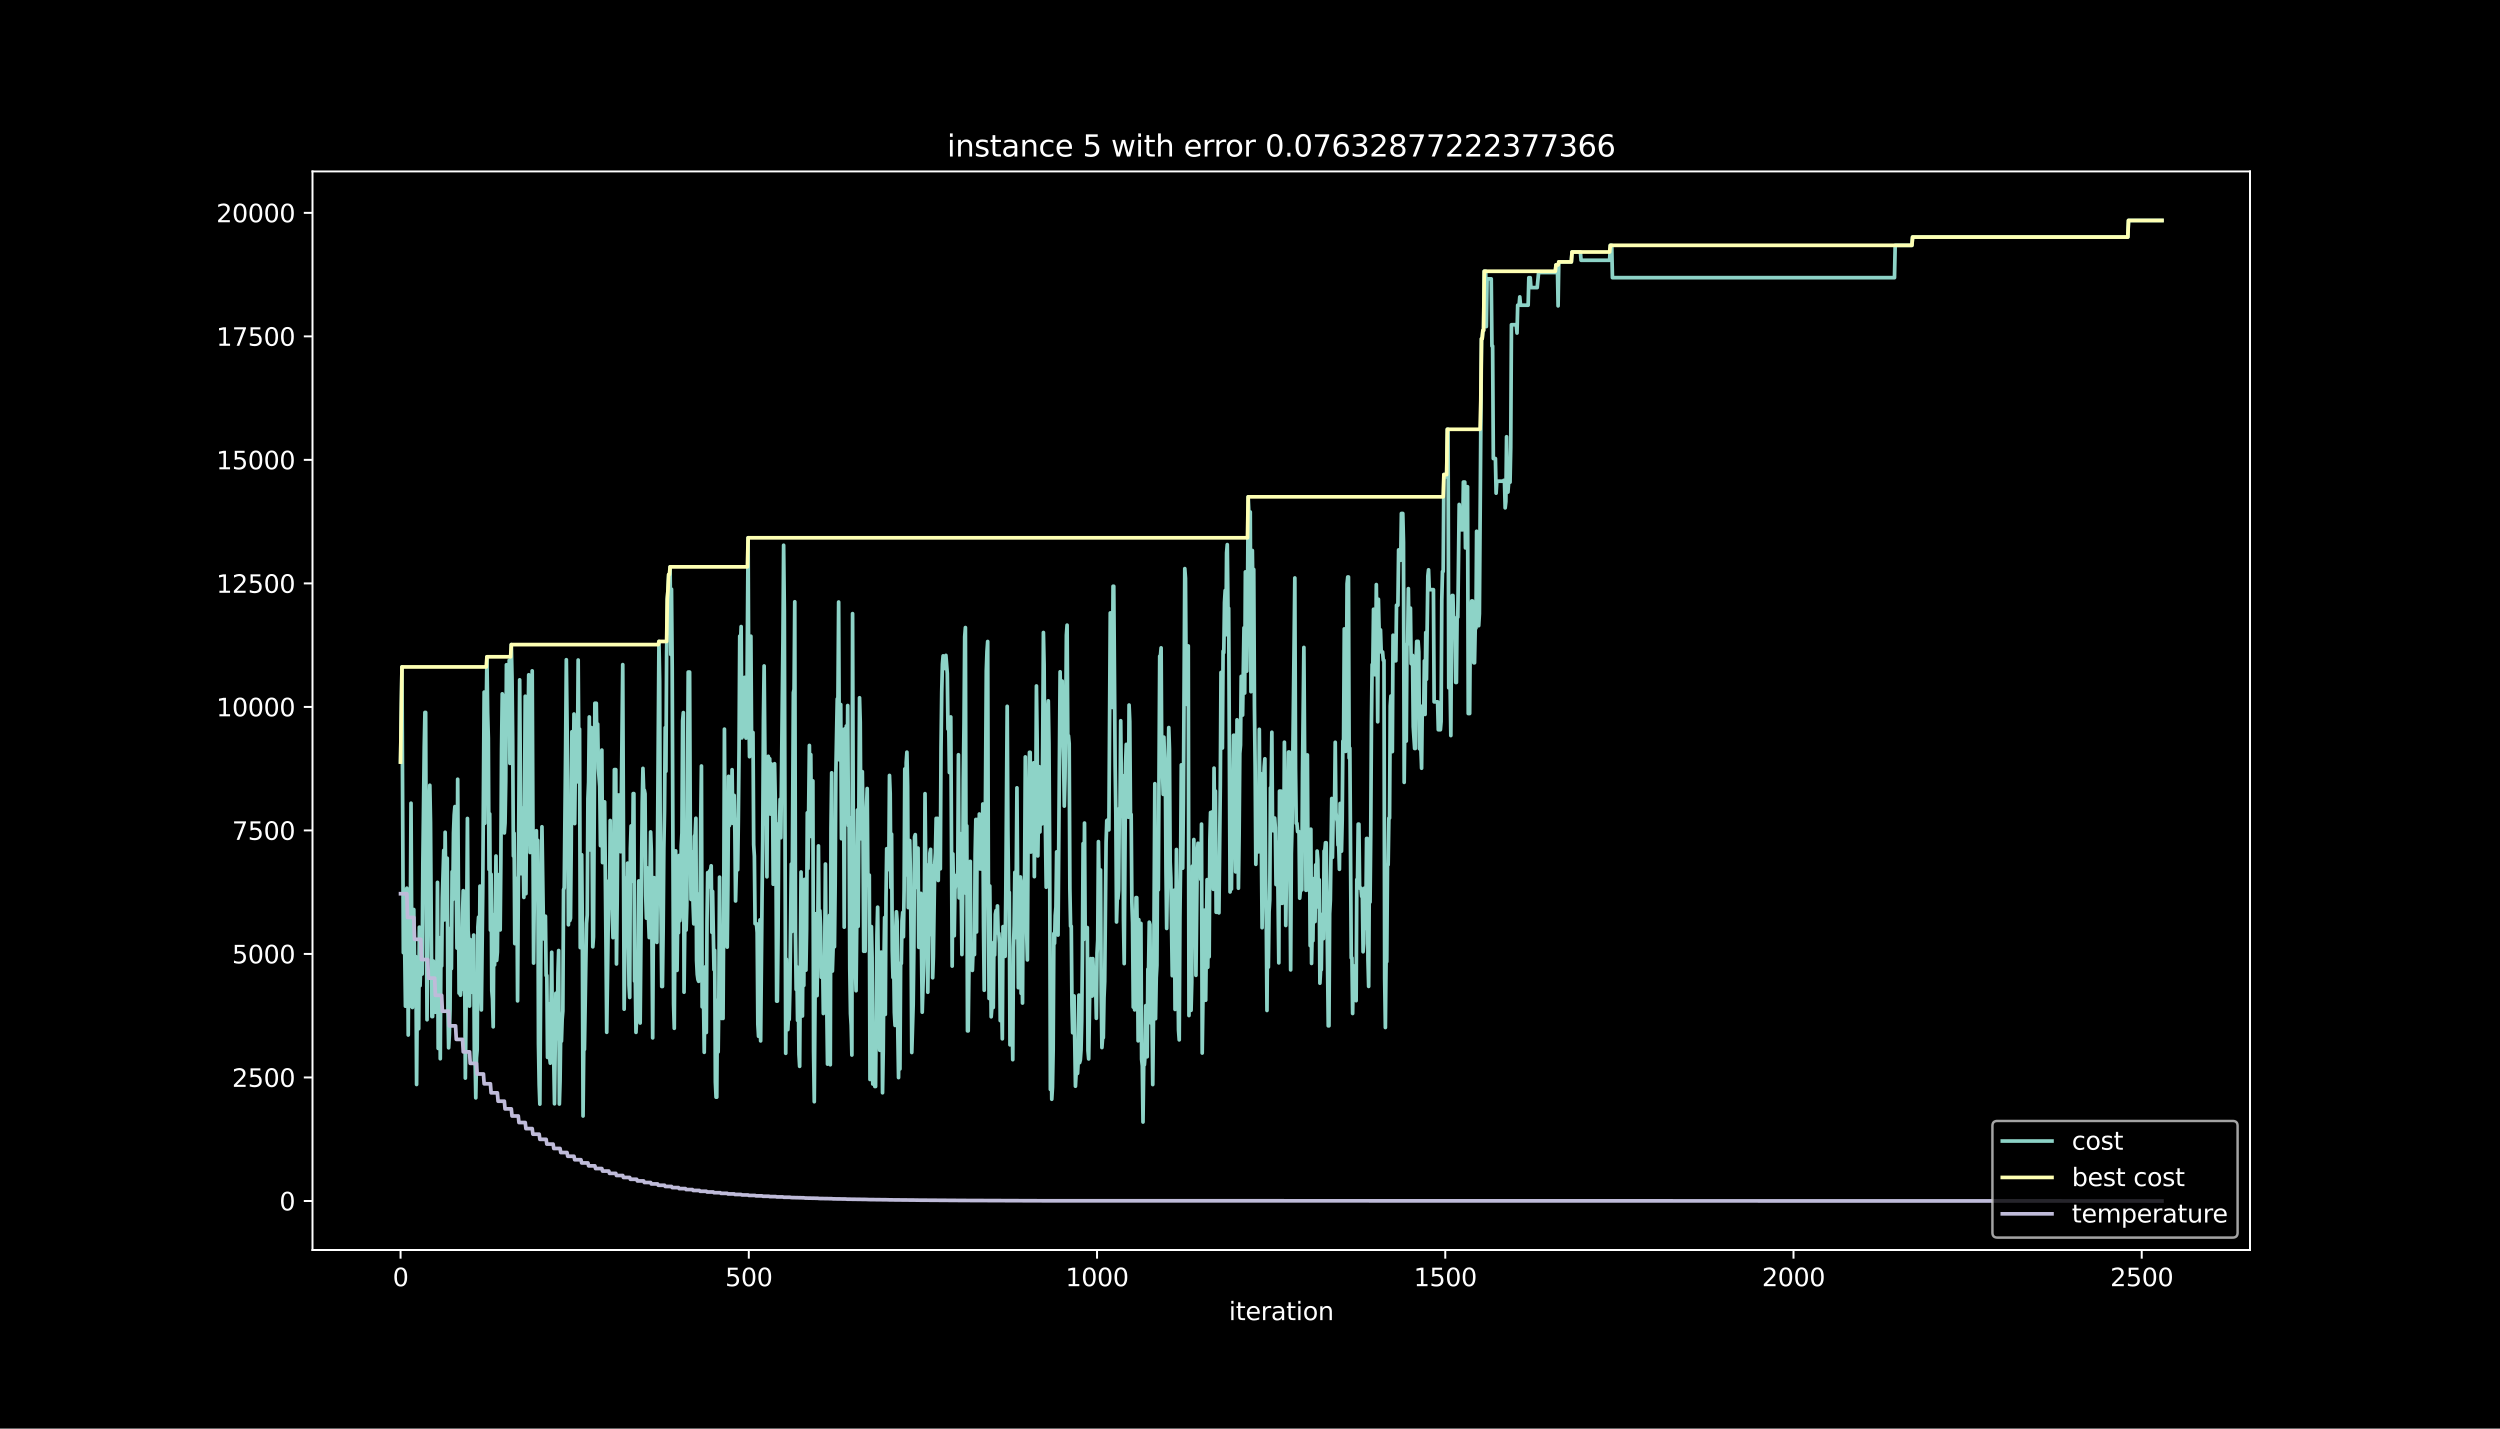 <?xml version="1.0" encoding="utf-8" standalone="no"?>
<!DOCTYPE svg PUBLIC "-//W3C//DTD SVG 1.1//EN"
  "http://www.w3.org/Graphics/SVG/1.1/DTD/svg11.dtd">
<svg height="576pt" version="1.1" viewBox="0 0 1008 576" width="1008pt" xmlns="http://www.w3.org/2000/svg" xmlns:xlink="http://www.w3.org/1999/xlink">
 <defs>
  <style type="text/css">*{stroke-linecap:butt;stroke-linejoin:round;}</style>
 </defs>
 <g id="figure_1">
  <g id="patch_1">
   <path d="M 0 576 
L 1008 576 
L 1008 0 
L 0 0 
z
"/>
  </g>
  <g id="axes_1">
   <g id="patch_2">
    <path d="M 126 504 
L 907.2 504 
L 907.2 69.12 
L 126 69.12 
z
"/>
   </g>
   <g id="matplotlib.axis_1">
    <g id="xtick_1">
     <g id="line2d_1">
      <defs>
       <path d="M 0 0 
L 0 3.5 
" id="m43a0710b14" style="stroke:#ffffff;stroke-width:0.8;"/>
      </defs>
      <g>
       <use style="fill:#ffffff;stroke:#ffffff;stroke-width:0.8;" x="161.509" xlink:href="#m43a0710b14" y="504"/>
      </g>
     </g>
     <g id="text_1">
      <!-- 0 -->
      <g style="fill:#ffffff;" transform="translate(158.328 518.598)scale(0.1 -0.1)">
       <defs>
        <path d="M 2034 4250 
Q 1547 4250 1301 3770 
Q 1056 3291 1056 2328 
Q 1056 1369 1301 889 
Q 1547 409 2034 409 
Q 2525 409 2770 889 
Q 3016 1369 3016 2328 
Q 3016 3291 2770 3770 
Q 2525 4250 2034 4250 
z
M 2034 4750 
Q 2819 4750 3233 4129 
Q 3647 3509 3647 2328 
Q 3647 1150 3233 529 
Q 2819 -91 2034 -91 
Q 1250 -91 836 529 
Q 422 1150 422 2328 
Q 422 3509 836 4129 
Q 1250 4750 2034 4750 
z
" id="DejaVuSans-30" transform="scale(0.016)"/>
       </defs>
       <use xlink:href="#DejaVuSans-30"/>
      </g>
     </g>
    </g>
    <g id="xtick_2">
     <g id="line2d_2">
      <g>
       <use style="fill:#ffffff;stroke:#ffffff;stroke-width:0.8;" x="301.917" xlink:href="#m43a0710b14" y="504"/>
      </g>
     </g>
     <g id="text_2">
      <!-- 500 -->
      <g style="fill:#ffffff;" transform="translate(292.373 518.598)scale(0.1 -0.1)">
       <defs>
        <path d="M 691 4666 
L 3169 4666 
L 3169 4134 
L 1269 4134 
L 1269 2991 
Q 1406 3038 1543 3061 
Q 1681 3084 1819 3084 
Q 2600 3084 3056 2656 
Q 3513 2228 3513 1497 
Q 3513 744 3044 326 
Q 2575 -91 1722 -91 
Q 1428 -91 1123 -41 
Q 819 9 494 109 
L 494 744 
Q 775 591 1075 516 
Q 1375 441 1709 441 
Q 2250 441 2565 725 
Q 2881 1009 2881 1497 
Q 2881 1984 2565 2268 
Q 2250 2553 1709 2553 
Q 1456 2553 1204 2497 
Q 953 2441 691 2322 
L 691 4666 
z
" id="DejaVuSans-35" transform="scale(0.016)"/>
       </defs>
       <use xlink:href="#DejaVuSans-35"/>
       <use x="63.623" xlink:href="#DejaVuSans-30"/>
       <use x="127.246" xlink:href="#DejaVuSans-30"/>
      </g>
     </g>
    </g>
    <g id="xtick_3">
     <g id="line2d_3">
      <g>
       <use style="fill:#ffffff;stroke:#ffffff;stroke-width:0.8;" x="442.324" xlink:href="#m43a0710b14" y="504"/>
      </g>
     </g>
     <g id="text_3">
      <!-- 1000 -->
      <g style="fill:#ffffff;" transform="translate(429.599 518.598)scale(0.1 -0.1)">
       <defs>
        <path d="M 794 531 
L 1825 531 
L 1825 4091 
L 703 3866 
L 703 4441 
L 1819 4666 
L 2450 4666 
L 2450 531 
L 3481 531 
L 3481 0 
L 794 0 
L 794 531 
z
" id="DejaVuSans-31" transform="scale(0.016)"/>
       </defs>
       <use xlink:href="#DejaVuSans-31"/>
       <use x="63.623" xlink:href="#DejaVuSans-30"/>
       <use x="127.246" xlink:href="#DejaVuSans-30"/>
       <use x="190.869" xlink:href="#DejaVuSans-30"/>
      </g>
     </g>
    </g>
    <g id="xtick_4">
     <g id="line2d_4">
      <g>
       <use style="fill:#ffffff;stroke:#ffffff;stroke-width:0.8;" x="582.732" xlink:href="#m43a0710b14" y="504"/>
      </g>
     </g>
     <g id="text_4">
      <!-- 1500 -->
      <g style="fill:#ffffff;" transform="translate(570.007 518.598)scale(0.1 -0.1)">
       <use xlink:href="#DejaVuSans-31"/>
       <use x="63.623" xlink:href="#DejaVuSans-35"/>
       <use x="127.246" xlink:href="#DejaVuSans-30"/>
       <use x="190.869" xlink:href="#DejaVuSans-30"/>
      </g>
     </g>
    </g>
    <g id="xtick_5">
     <g id="line2d_5">
      <g>
       <use style="fill:#ffffff;stroke:#ffffff;stroke-width:0.8;" x="723.14" xlink:href="#m43a0710b14" y="504"/>
      </g>
     </g>
     <g id="text_5">
      <!-- 2000 -->
      <g style="fill:#ffffff;" transform="translate(710.415 518.598)scale(0.1 -0.1)">
       <defs>
        <path d="M 1228 531 
L 3431 531 
L 3431 0 
L 469 0 
L 469 531 
Q 828 903 1448 1529 
Q 2069 2156 2228 2338 
Q 2531 2678 2651 2914 
Q 2772 3150 2772 3378 
Q 2772 3750 2511 3984 
Q 2250 4219 1831 4219 
Q 1534 4219 1204 4116 
Q 875 4013 500 3803 
L 500 4441 
Q 881 4594 1212 4672 
Q 1544 4750 1819 4750 
Q 2544 4750 2975 4387 
Q 3406 4025 3406 3419 
Q 3406 3131 3298 2873 
Q 3191 2616 2906 2266 
Q 2828 2175 2409 1742 
Q 1991 1309 1228 531 
z
" id="DejaVuSans-32" transform="scale(0.016)"/>
       </defs>
       <use xlink:href="#DejaVuSans-32"/>
       <use x="63.623" xlink:href="#DejaVuSans-30"/>
       <use x="127.246" xlink:href="#DejaVuSans-30"/>
       <use x="190.869" xlink:href="#DejaVuSans-30"/>
      </g>
     </g>
    </g>
    <g id="xtick_6">
     <g id="line2d_6">
      <g>
       <use style="fill:#ffffff;stroke:#ffffff;stroke-width:0.8;" x="863.547" xlink:href="#m43a0710b14" y="504"/>
      </g>
     </g>
     <g id="text_6">
      <!-- 2500 -->
      <g style="fill:#ffffff;" transform="translate(850.822 518.598)scale(0.1 -0.1)">
       <use xlink:href="#DejaVuSans-32"/>
       <use x="63.623" xlink:href="#DejaVuSans-35"/>
       <use x="127.246" xlink:href="#DejaVuSans-30"/>
       <use x="190.869" xlink:href="#DejaVuSans-30"/>
      </g>
     </g>
    </g>
    <g id="text_7">
     <!-- iteration -->
     <g style="fill:#ffffff;" transform="translate(495.477 532.277)scale(0.1 -0.1)">
      <defs>
       <path d="M 603 3500 
L 1178 3500 
L 1178 0 
L 603 0 
L 603 3500 
z
M 603 4863 
L 1178 4863 
L 1178 4134 
L 603 4134 
L 603 4863 
z
" id="DejaVuSans-69" transform="scale(0.016)"/>
       <path d="M 1172 4494 
L 1172 3500 
L 2356 3500 
L 2356 3053 
L 1172 3053 
L 1172 1153 
Q 1172 725 1289 603 
Q 1406 481 1766 481 
L 2356 481 
L 2356 0 
L 1766 0 
Q 1100 0 847 248 
Q 594 497 594 1153 
L 594 3053 
L 172 3053 
L 172 3500 
L 594 3500 
L 594 4494 
L 1172 4494 
z
" id="DejaVuSans-74" transform="scale(0.016)"/>
       <path d="M 3597 1894 
L 3597 1613 
L 953 1613 
Q 991 1019 1311 708 
Q 1631 397 2203 397 
Q 2534 397 2845 478 
Q 3156 559 3463 722 
L 3463 178 
Q 3153 47 2828 -22 
Q 2503 -91 2169 -91 
Q 1331 -91 842 396 
Q 353 884 353 1716 
Q 353 2575 817 3079 
Q 1281 3584 2069 3584 
Q 2775 3584 3186 3129 
Q 3597 2675 3597 1894 
z
M 3022 2063 
Q 3016 2534 2758 2815 
Q 2500 3097 2075 3097 
Q 1594 3097 1305 2825 
Q 1016 2553 972 2059 
L 3022 2063 
z
" id="DejaVuSans-65" transform="scale(0.016)"/>
       <path d="M 2631 2963 
Q 2534 3019 2420 3045 
Q 2306 3072 2169 3072 
Q 1681 3072 1420 2755 
Q 1159 2438 1159 1844 
L 1159 0 
L 581 0 
L 581 3500 
L 1159 3500 
L 1159 2956 
Q 1341 3275 1631 3429 
Q 1922 3584 2338 3584 
Q 2397 3584 2469 3576 
Q 2541 3569 2628 3553 
L 2631 2963 
z
" id="DejaVuSans-72" transform="scale(0.016)"/>
       <path d="M 2194 1759 
Q 1497 1759 1228 1600 
Q 959 1441 959 1056 
Q 959 750 1161 570 
Q 1363 391 1709 391 
Q 2188 391 2477 730 
Q 2766 1069 2766 1631 
L 2766 1759 
L 2194 1759 
z
M 3341 1997 
L 3341 0 
L 2766 0 
L 2766 531 
Q 2569 213 2275 61 
Q 1981 -91 1556 -91 
Q 1019 -91 701 211 
Q 384 513 384 1019 
Q 384 1609 779 1909 
Q 1175 2209 1959 2209 
L 2766 2209 
L 2766 2266 
Q 2766 2663 2505 2880 
Q 2244 3097 1772 3097 
Q 1472 3097 1187 3025 
Q 903 2953 641 2809 
L 641 3341 
Q 956 3463 1253 3523 
Q 1550 3584 1831 3584 
Q 2591 3584 2966 3190 
Q 3341 2797 3341 1997 
z
" id="DejaVuSans-61" transform="scale(0.016)"/>
       <path d="M 1959 3097 
Q 1497 3097 1228 2736 
Q 959 2375 959 1747 
Q 959 1119 1226 758 
Q 1494 397 1959 397 
Q 2419 397 2687 759 
Q 2956 1122 2956 1747 
Q 2956 2369 2687 2733 
Q 2419 3097 1959 3097 
z
M 1959 3584 
Q 2709 3584 3137 3096 
Q 3566 2609 3566 1747 
Q 3566 888 3137 398 
Q 2709 -91 1959 -91 
Q 1206 -91 779 398 
Q 353 888 353 1747 
Q 353 2609 779 3096 
Q 1206 3584 1959 3584 
z
" id="DejaVuSans-6f" transform="scale(0.016)"/>
       <path d="M 3513 2113 
L 3513 0 
L 2938 0 
L 2938 2094 
Q 2938 2591 2744 2837 
Q 2550 3084 2163 3084 
Q 1697 3084 1428 2787 
Q 1159 2491 1159 1978 
L 1159 0 
L 581 0 
L 581 3500 
L 1159 3500 
L 1159 2956 
Q 1366 3272 1645 3428 
Q 1925 3584 2291 3584 
Q 2894 3584 3203 3211 
Q 3513 2838 3513 2113 
z
" id="DejaVuSans-6e" transform="scale(0.016)"/>
      </defs>
      <use xlink:href="#DejaVuSans-69"/>
      <use x="27.783" xlink:href="#DejaVuSans-74"/>
      <use x="66.992" xlink:href="#DejaVuSans-65"/>
      <use x="128.516" xlink:href="#DejaVuSans-72"/>
      <use x="169.629" xlink:href="#DejaVuSans-61"/>
      <use x="230.908" xlink:href="#DejaVuSans-74"/>
      <use x="270.117" xlink:href="#DejaVuSans-69"/>
      <use x="297.9" xlink:href="#DejaVuSans-6f"/>
      <use x="359.082" xlink:href="#DejaVuSans-6e"/>
     </g>
    </g>
   </g>
   <g id="matplotlib.axis_2">
    <g id="ytick_1">
     <g id="line2d_7">
      <defs>
       <path d="M 0 0 
L -3.5 0 
" id="mef5b534ae3" style="stroke:#ffffff;stroke-width:0.8;"/>
      </defs>
      <g>
       <use style="fill:#ffffff;stroke:#ffffff;stroke-width:0.8;" x="126" xlink:href="#mef5b534ae3" y="484.233"/>
      </g>
     </g>
     <g id="text_8">
      <!-- 0 -->
      <g style="fill:#ffffff;" transform="translate(112.638 488.032)scale(0.1 -0.1)">
       <use xlink:href="#DejaVuSans-30"/>
      </g>
     </g>
    </g>
    <g id="ytick_2">
     <g id="line2d_8">
      <g>
       <use style="fill:#ffffff;stroke:#ffffff;stroke-width:0.8;" x="126" xlink:href="#mef5b534ae3" y="434.431"/>
      </g>
     </g>
     <g id="text_9">
      <!-- 2500 -->
      <g style="fill:#ffffff;" transform="translate(93.55 438.23)scale(0.1 -0.1)">
       <use xlink:href="#DejaVuSans-32"/>
       <use x="63.623" xlink:href="#DejaVuSans-35"/>
       <use x="127.246" xlink:href="#DejaVuSans-30"/>
       <use x="190.869" xlink:href="#DejaVuSans-30"/>
      </g>
     </g>
    </g>
    <g id="ytick_3">
     <g id="line2d_9">
      <g>
       <use style="fill:#ffffff;stroke:#ffffff;stroke-width:0.8;" x="126" xlink:href="#mef5b534ae3" y="384.629"/>
      </g>
     </g>
     <g id="text_10">
      <!-- 5000 -->
      <g style="fill:#ffffff;" transform="translate(93.55 388.429)scale(0.1 -0.1)">
       <use xlink:href="#DejaVuSans-35"/>
       <use x="63.623" xlink:href="#DejaVuSans-30"/>
       <use x="127.246" xlink:href="#DejaVuSans-30"/>
       <use x="190.869" xlink:href="#DejaVuSans-30"/>
      </g>
     </g>
    </g>
    <g id="ytick_4">
     <g id="line2d_10">
      <g>
       <use style="fill:#ffffff;stroke:#ffffff;stroke-width:0.8;" x="126" xlink:href="#mef5b534ae3" y="334.828"/>
      </g>
     </g>
     <g id="text_11">
      <!-- 7500 -->
      <g style="fill:#ffffff;" transform="translate(93.55 338.627)scale(0.1 -0.1)">
       <defs>
        <path d="M 525 4666 
L 3525 4666 
L 3525 4397 
L 1831 0 
L 1172 0 
L 2766 4134 
L 525 4134 
L 525 4666 
z
" id="DejaVuSans-37" transform="scale(0.016)"/>
       </defs>
       <use xlink:href="#DejaVuSans-37"/>
       <use x="63.623" xlink:href="#DejaVuSans-35"/>
       <use x="127.246" xlink:href="#DejaVuSans-30"/>
       <use x="190.869" xlink:href="#DejaVuSans-30"/>
      </g>
     </g>
    </g>
    <g id="ytick_5">
     <g id="line2d_11">
      <g>
       <use style="fill:#ffffff;stroke:#ffffff;stroke-width:0.8;" x="126" xlink:href="#mef5b534ae3" y="285.026"/>
      </g>
     </g>
     <g id="text_12">
      <!-- 10000 -->
      <g style="fill:#ffffff;" transform="translate(87.188 288.825)scale(0.1 -0.1)">
       <use xlink:href="#DejaVuSans-31"/>
       <use x="63.623" xlink:href="#DejaVuSans-30"/>
       <use x="127.246" xlink:href="#DejaVuSans-30"/>
       <use x="190.869" xlink:href="#DejaVuSans-30"/>
       <use x="254.492" xlink:href="#DejaVuSans-30"/>
      </g>
     </g>
    </g>
    <g id="ytick_6">
     <g id="line2d_12">
      <g>
       <use style="fill:#ffffff;stroke:#ffffff;stroke-width:0.8;" x="126" xlink:href="#mef5b534ae3" y="235.224"/>
      </g>
     </g>
     <g id="text_13">
      <!-- 12500 -->
      <g style="fill:#ffffff;" transform="translate(87.188 239.024)scale(0.1 -0.1)">
       <use xlink:href="#DejaVuSans-31"/>
       <use x="63.623" xlink:href="#DejaVuSans-32"/>
       <use x="127.246" xlink:href="#DejaVuSans-35"/>
       <use x="190.869" xlink:href="#DejaVuSans-30"/>
       <use x="254.492" xlink:href="#DejaVuSans-30"/>
      </g>
     </g>
    </g>
    <g id="ytick_7">
     <g id="line2d_13">
      <g>
       <use style="fill:#ffffff;stroke:#ffffff;stroke-width:0.8;" x="126" xlink:href="#mef5b534ae3" y="185.423"/>
      </g>
     </g>
     <g id="text_14">
      <!-- 15000 -->
      <g style="fill:#ffffff;" transform="translate(87.188 189.222)scale(0.1 -0.1)">
       <use xlink:href="#DejaVuSans-31"/>
       <use x="63.623" xlink:href="#DejaVuSans-35"/>
       <use x="127.246" xlink:href="#DejaVuSans-30"/>
       <use x="190.869" xlink:href="#DejaVuSans-30"/>
       <use x="254.492" xlink:href="#DejaVuSans-30"/>
      </g>
     </g>
    </g>
    <g id="ytick_8">
     <g id="line2d_14">
      <g>
       <use style="fill:#ffffff;stroke:#ffffff;stroke-width:0.8;" x="126" xlink:href="#mef5b534ae3" y="135.621"/>
      </g>
     </g>
     <g id="text_15">
      <!-- 17500 -->
      <g style="fill:#ffffff;" transform="translate(87.188 139.42)scale(0.1 -0.1)">
       <use xlink:href="#DejaVuSans-31"/>
       <use x="63.623" xlink:href="#DejaVuSans-37"/>
       <use x="127.246" xlink:href="#DejaVuSans-35"/>
       <use x="190.869" xlink:href="#DejaVuSans-30"/>
       <use x="254.492" xlink:href="#DejaVuSans-30"/>
      </g>
     </g>
    </g>
    <g id="ytick_9">
     <g id="line2d_15">
      <g>
       <use style="fill:#ffffff;stroke:#ffffff;stroke-width:0.8;" x="126" xlink:href="#mef5b534ae3" y="85.819"/>
      </g>
     </g>
     <g id="text_16">
      <!-- 20000 -->
      <g style="fill:#ffffff;" transform="translate(87.188 89.619)scale(0.1 -0.1)">
       <use xlink:href="#DejaVuSans-32"/>
       <use x="63.623" xlink:href="#DejaVuSans-30"/>
       <use x="127.246" xlink:href="#DejaVuSans-30"/>
       <use x="190.869" xlink:href="#DejaVuSans-30"/>
       <use x="254.492" xlink:href="#DejaVuSans-30"/>
      </g>
     </g>
    </g>
   </g>
   <g id="line2d_16">
    <path clip-path="url(#pa5bae30d43)" d="M 161.509 307.258 
L 162.071 268.91 
L 162.632 384.111 
L 163.194 384.111 
L 163.475 405.705 
L 163.756 360.466 
L 164.036 358.115 
L 164.317 372.079 
L 164.598 417.319 
L 164.879 370.386 
L 165.16 405.725 
L 165.441 372.717 
L 165.721 323.851 
L 166.002 376.601 
L 166.283 406.223 
L 166.564 389.789 
L 166.845 366.721 
L 167.125 388.733 
L 167.406 388.733 
L 167.687 385.725 
L 167.968 437.26 
L 168.249 401.921 
L 168.529 401.921 
L 168.81 414.789 
L 169.091 373.832 
L 169.372 397.438 
L 169.653 387.777 
L 169.934 392.737 
L 170.214 392.737 
L 170.495 348.035 
L 171.057 301.222 
L 171.338 287.257 
L 171.618 287.257 
L 171.899 366.063 
L 172.18 411.164 
L 172.742 329.29 
L 173.023 325.306 
L 173.303 316.62 
L 173.584 331.621 
L 174.146 409.889 
L 174.427 409.889 
L 174.707 387.478 
L 174.988 398.335 
L 175.269 394.171 
L 175.55 408.136 
L 175.831 400.307 
L 176.111 401.124 
L 176.392 355.764 
L 176.673 422.718 
L 176.954 378.095 
L 177.235 378.095 
L 177.516 426.881 
L 177.796 381.641 
L 178.077 389.47 
L 178.358 361.94 
L 178.92 342.876 
L 179.2 370.904 
L 179.481 335.565 
L 179.762 359.39 
L 180.043 356.043 
L 180.324 346.023 
L 180.605 405.964 
L 180.885 422.479 
L 181.166 417.319 
L 181.447 407.259 
L 181.728 374.251 
L 182.009 390.546 
L 182.289 351.481 
L 182.57 362.717 
L 182.851 335.884 
L 183.132 328.573 
L 183.413 325.226 
L 183.693 330.385 
L 184.255 382.259 
L 184.536 314.19 
L 185.098 400.446 
L 185.378 397.1 
L 185.659 401.263 
L 185.94 397.279 
L 186.221 389.45 
L 186.502 368.294 
L 186.782 359.111 
L 187.063 398.992 
L 187.344 387.757 
L 187.625 434.69 
L 187.906 408.375 
L 188.467 330.007 
L 188.748 375.366 
L 189.029 379.35 
L 189.31 405.666 
L 189.591 378.833 
L 189.871 388.335 
L 190.152 388.853 
L 190.433 400.088 
L 190.714 400.088 
L 190.995 377.02 
L 191.276 428.933 
L 191.556 426.443 
L 191.837 442.658 
L 192.118 426.523 
L 192.399 423.176 
L 192.68 373.773 
L 192.96 369.789 
L 193.241 396.343 
L 193.522 357.278 
L 193.803 396.343 
L 194.084 407.2 
L 194.645 359.749 
L 195.207 279.05 
L 195.488 331.959 
L 195.769 286.719 
L 196.049 286.719 
L 196.33 264.827 
L 196.611 287.397 
L 196.892 297.716 
L 197.173 350.565 
L 197.453 328.154 
L 197.734 375.048 
L 198.015 352.497 
L 198.296 399.43 
L 198.577 402.777 
L 198.858 414.012 
L 199.138 368.773 
L 199.419 389.072 
L 199.981 345.147 
L 200.262 387.239 
L 200.542 383.892 
L 200.823 357.338 
L 201.104 374.948 
L 201.385 352.537 
L 201.666 374.948 
L 201.946 347.418 
L 202.227 302.058 
L 202.508 279.747 
L 202.789 280.464 
L 203.351 335.844 
L 203.631 331.86 
L 203.912 314.967 
L 204.193 268.034 
L 204.474 293.074 
L 204.755 287.915 
L 205.035 293.074 
L 205.316 266.241 
L 205.597 307.795 
L 206.159 259.906 
L 206.44 273.173 
L 206.72 298.214 
L 207.001 345.147 
L 207.282 335.963 
L 207.563 380.466 
L 207.844 371.283 
L 208.124 380.466 
L 208.405 354.151 
L 208.686 403.554 
L 209.248 319.349 
L 209.529 274.11 
L 210.09 352.278 
L 210.371 325.724 
L 210.652 339.469 
L 210.933 343.932 
L 211.213 361.84 
L 211.775 280.723 
L 212.056 360.326 
L 212.337 321.262 
L 212.617 340.505 
L 212.898 295.146 
L 213.179 272.078 
L 213.46 320.863 
L 213.741 343.732 
L 214.022 324.489 
L 214.302 313.254 
L 214.583 270.484 
L 215.145 388.315 
L 215.426 361.76 
L 215.706 355.127 
L 215.987 358.812 
L 216.268 334.947 
L 216.549 362.757 
L 216.83 338.832 
L 217.111 420.845 
L 217.391 437.359 
L 217.672 445.188 
L 218.234 360.884 
L 218.515 333.354 
L 219.076 371.442 
L 219.357 378.593 
L 219.638 369.41 
L 219.919 369.41 
L 220.199 393.335 
L 220.48 393.335 
L 220.761 426.343 
L 221.042 426.343 
L 221.323 404.749 
L 221.604 426.343 
L 221.884 428.674 
L 222.446 383.952 
L 222.727 418.714 
L 223.008 418.714 
L 223.288 427.897 
L 223.569 445.049 
L 224.131 400.486 
L 224.693 418.833 
L 224.973 392.279 
L 225.254 383.255 
L 225.535 445.148 
L 225.816 435.965 
L 226.097 414.371 
L 226.377 419.789 
L 226.658 410.984 
L 226.939 407.638 
L 227.22 358.772 
L 227.501 357.956 
L 228.062 301.341 
L 228.343 266.002 
L 228.905 314.21 
L 229.186 372.876 
L 229.466 346.561 
L 229.747 371.183 
L 230.028 370.187 
L 230.309 341.979 
L 230.59 295.046 
L 230.87 295.046 
L 231.151 314.449 
L 231.432 287.895 
L 231.713 332.079 
L 231.994 307.038 
L 232.275 315.485 
L 232.555 305.186 
L 232.836 305.186 
L 233.117 266.121 
L 233.398 305.186 
L 233.679 293.951 
L 233.959 382.08 
L 234.521 344.629 
L 234.802 374.789 
L 235.083 449.969 
L 235.364 423.136 
L 235.644 423.136 
L 236.206 388.235 
L 236.487 372.299 
L 236.768 368.952 
L 237.048 322.019 
L 237.329 315.385 
L 237.61 289.07 
L 237.891 342.696 
L 238.172 338.712 
L 238.452 293.353 
L 239.014 381.761 
L 239.295 377.777 
L 239.857 283.552 
L 240.418 283.552 
L 240.699 303.174 
L 240.98 291.939 
L 241.261 309.807 
L 241.822 317.138 
L 242.103 340.963 
L 242.384 328.752 
L 242.665 302.437 
L 242.946 347.796 
L 243.226 331.282 
L 243.507 323.314 
L 243.788 323.314 
L 244.35 383.215 
L 244.63 416.224 
L 245.473 355.147 
L 245.754 366.163 
L 246.034 330.824 
L 246.315 366.163 
L 246.596 353.633 
L 246.877 368.872 
L 247.158 378.056 
L 247.439 359.211 
L 247.719 310.305 
L 248.281 310.305 
L 248.562 388.673 
L 248.843 363.633 
L 249.123 320.545 
L 249.404 331.401 
L 249.685 320.545 
L 249.966 320.545 
L 250.247 343.414 
L 250.528 321.82 
L 251.089 267.974 
L 251.651 406.901 
L 252.212 358.752 
L 252.493 353.952 
L 252.774 375.546 
L 253.055 348.015 
L 253.617 397.279 
L 253.897 402.18 
L 254.178 342.198 
L 254.459 333.015 
L 255.021 355.326 
L 255.301 319.987 
L 255.582 319.987 
L 255.863 395.606 
L 256.144 393.932 
L 256.425 416.244 
L 256.705 409.49 
L 256.986 386.422 
L 257.267 390.088 
L 257.548 355.187 
L 257.829 363.613 
L 258.11 412.479 
L 258.952 323.612 
L 259.233 309.807 
L 259.514 318.592 
L 259.794 318.592 
L 260.075 320.067 
L 260.356 361.023 
L 260.637 370.207 
L 260.918 349.908 
L 261.479 370.207 
L 261.76 378.036 
L 262.322 335.425 
L 262.603 343.055 
L 263.164 418.475 
L 263.445 373.115 
L 263.726 353.872 
L 264.007 368.952 
L 264.287 364.968 
L 264.568 375.984 
L 264.849 379.968 
L 265.411 297.696 
L 265.692 258.631 
L 265.972 274.628 
L 266.253 354.051 
L 266.534 369.291 
L 266.815 397.757 
L 267.096 397.757 
L 267.376 375.207 
L 267.657 342.198 
L 267.938 326.959 
L 268.219 293.373 
L 268.5 310.983 
L 268.781 264.05 
L 269.061 241.639 
L 269.342 237.655 
L 269.623 231.639 
L 269.904 255.384 
L 270.185 228.551 
L 270.465 263.89 
L 270.746 237.555 
L 271.027 269.229 
L 271.589 404.809 
L 271.869 414.61 
L 272.15 369.908 
L 272.431 343.075 
L 272.712 391.243 
L 272.993 391.243 
L 273.274 366.183 
L 273.554 376.103 
L 273.835 344.928 
L 274.116 371.243 
L 274.397 367.896 
L 274.678 341.063 
L 274.958 335.903 
L 275.239 290.664 
L 275.52 287.317 
L 275.801 400.048 
L 276.363 352.697 
L 276.643 375.008 
L 276.924 365.207 
L 277.486 270.982 
L 278.047 270.982 
L 278.328 336.342 
L 278.609 362.657 
L 278.89 343.414 
L 279.171 348.693 
L 279.452 364.669 
L 279.732 372.498 
L 280.013 337.158 
L 280.294 336.461 
L 280.575 329.927 
L 280.856 387.219 
L 281.136 392.916 
L 281.417 394.968 
L 281.698 395.665 
L 281.979 360.326 
L 282.26 369.51 
L 282.54 330.445 
L 282.821 308.851 
L 283.102 405.964 
L 283.383 392 
L 283.664 402.697 
L 283.945 424.291 
L 284.225 397.737 
L 284.506 389.749 
L 284.787 416.303 
L 285.068 371.063 
L 285.349 351.82 
L 285.629 351.82 
L 285.91 357.617 
L 286.191 351.063 
L 286.472 351.063 
L 286.753 349.091 
L 287.034 375.924 
L 287.314 359.41 
L 287.876 391.004 
L 288.157 383.175 
L 288.438 436.244 
L 288.718 442.379 
L 288.999 442.379 
L 289.28 403.315 
L 289.561 424.132 
L 289.842 402.538 
L 290.122 353.673 
L 290.403 393.355 
L 290.684 406.263 
L 290.965 410.626 
L 291.246 387.558 
L 291.527 410.626 
L 291.807 365.386 
L 292.088 293.99 
L 292.369 342.856 
L 292.65 362.099 
L 292.931 362.099 
L 293.211 381.88 
L 293.492 356.721 
L 293.773 313.015 
L 294.054 332.915 
L 294.335 331.939 
L 294.616 331.939 
L 294.896 327.955 
L 295.177 310.345 
L 295.458 331.939 
L 295.739 331.939 
L 296.02 320.704 
L 296.3 335.744 
L 296.581 363.274 
L 296.862 352.418 
L 297.143 330.405 
L 297.424 350.705 
L 297.704 330.405 
L 297.985 301.839 
L 298.266 256.48 
L 298.547 260.464 
L 298.828 252.635 
L 299.109 297.516 
L 299.389 292.815 
L 299.67 296.799 
L 299.951 292.815 
L 300.232 273.114 
L 300.513 280.444 
L 300.793 297.596 
L 301.074 294.09 
L 301.636 216.838 
L 301.917 282.257 
L 302.198 305.106 
L 302.478 259.866 
L 302.759 256.52 
L 303.04 300.166 
L 303.321 295.345 
L 303.602 295.345 
L 303.882 340.585 
L 304.163 345.246 
L 304.444 372.418 
L 305.006 372.418 
L 305.287 376.044 
L 305.567 413.016 
L 305.848 417.837 
L 306.129 417.837 
L 306.41 370.904 
L 306.691 419.69 
L 307.252 362.039 
L 307.533 338.971 
L 307.814 290.106 
L 308.095 268.512 
L 308.656 332.198 
L 308.937 311.899 
L 309.218 353.533 
L 309.499 308.293 
L 309.78 304.947 
L 310.06 314.867 
L 310.341 305.923 
L 310.622 328.234 
L 310.903 307.935 
L 311.184 311.282 
L 311.464 311.282 
L 311.745 356.521 
L 312.026 311.282 
L 312.307 307.935 
L 312.588 322.397 
L 312.869 344.788 
L 313.149 403.654 
L 313.43 403.654 
L 313.711 377.338 
L 313.992 332.099 
L 314.273 336.262 
L 314.553 322.298 
L 314.834 337.776 
L 315.677 258.91 
L 315.957 219.846 
L 316.238 246.161 
L 316.8 424.69 
L 317.081 386.761 
L 317.362 411.801 
L 317.642 415.148 
L 317.923 409.988 
L 318.204 411.044 
L 318.485 398.594 
L 319.046 348.394 
L 319.327 375.585 
L 319.889 279.249 
L 320.17 277.974 
L 320.451 242.635 
L 320.731 376.562 
L 321.012 398.972 
L 321.293 389.789 
L 321.574 411.423 
L 321.855 397.857 
L 322.135 425.128 
L 322.416 429.949 
L 322.978 351.581 
L 323.259 396.94 
L 323.54 409.65 
L 323.82 375.745 
L 324.101 397.339 
L 324.382 354.569 
L 324.663 363.633 
L 324.944 391.163 
L 325.224 374.649 
L 325.505 327.716 
L 325.786 350.187 
L 326.348 300.564 
L 326.628 337.258 
L 326.909 304.25 
L 327.19 337.258 
L 327.471 314.847 
L 327.752 314.847 
L 328.033 423.913 
L 328.313 444.212 
L 328.875 368.434 
L 329.156 374.609 
L 329.437 401.442 
L 329.717 376.402 
L 329.998 341.063 
L 330.279 376.402 
L 330.56 367.179 
L 330.841 373.713 
L 331.122 394.012 
L 331.683 386.183 
L 331.964 408.654 
L 332.245 405.307 
L 332.526 383.713 
L 332.806 348.374 
L 333.087 383.713 
L 333.649 429.052 
L 334.491 369.051 
L 334.772 429.311 
L 335.053 334.071 
L 335.334 311.6 
L 335.615 391.542 
L 336.176 373.912 
L 336.457 381.741 
L 336.738 356.701 
L 337.019 311.461 
L 337.58 281.799 
L 337.861 281.799 
L 338.142 242.735 
L 338.423 306.381 
L 338.704 306.381 
L 338.984 284.07 
L 339.265 338.174 
L 339.827 294.17 
L 340.108 307.696 
L 340.388 373.832 
L 340.669 293.831 
L 340.95 331.78 
L 341.231 292.715 
L 341.512 329.051 
L 341.792 284.468 
L 342.073 332.895 
L 342.354 329.549 
L 342.635 390.606 
L 342.916 408.654 
L 343.197 413.375 
L 343.477 425.387 
L 343.758 247.416 
L 344.039 331.063 
L 344.601 388.614 
L 344.881 388.614 
L 345.162 399.47 
L 345.443 371.94 
L 345.724 326.581 
L 346.005 373.514 
L 346.566 281.341 
L 346.847 291.261 
L 347.128 338.194 
L 347.409 315.126 
L 347.69 311.142 
L 347.97 334.21 
L 348.251 383.554 
L 348.532 357.239 
L 348.813 383.554 
L 349.094 344.489 
L 349.375 325.246 
L 349.655 317.935 
L 349.936 356.999 
L 350.217 352.836 
L 350.498 352.836 
L 350.779 435.248 
L 351.34 373.593 
L 351.621 386.044 
L 351.902 437.081 
L 352.183 431.005 
L 352.463 419.371 
L 352.744 438.077 
L 353.025 438.077 
L 353.587 377.02 
L 353.868 365.784 
L 354.429 418.654 
L 354.71 423.475 
L 354.991 406.96 
L 355.272 383.892 
L 355.552 395.247 
L 355.833 440.606 
L 356.114 424.092 
L 356.395 389.191 
L 356.676 369.948 
L 356.957 409.012 
L 357.237 362.079 
L 357.518 342.198 
L 357.799 347.856 
L 358.08 350.585 
L 358.361 350.585 
L 358.641 312.656 
L 358.922 319.987 
L 359.203 357.916 
L 359.484 336.322 
L 359.765 383.255 
L 360.045 394.112 
L 360.326 386.283 
L 360.607 408.255 
L 360.888 413.455 
L 361.169 374.39 
L 361.45 367.637 
L 361.73 371.621 
L 362.011 416.881 
L 362.292 434.491 
L 362.573 407.937 
L 362.854 431.005 
L 363.134 388.235 
L 363.415 388.474 
L 363.696 371.263 
L 363.977 367.916 
L 364.258 377.717 
L 364.539 358.892 
L 364.819 310.027 
L 365.1 352.796 
L 365.381 307.437 
L 365.662 303.273 
L 365.943 317.078 
L 366.223 365.944 
L 366.504 342.876 
L 366.785 338.892 
L 367.066 351.92 
L 367.347 379.032 
L 367.627 424.371 
L 368.189 405.128 
L 368.47 382.717 
L 368.751 337.477 
L 369.032 336.521 
L 369.593 357.816 
L 369.874 357.816 
L 370.155 341.959 
L 370.436 381.96 
L 370.716 381.96 
L 370.997 363.553 
L 371.278 360.207 
L 371.84 408.116 
L 372.401 389.052 
L 372.682 368.872 
L 372.963 320.007 
L 373.244 348.553 
L 373.525 348.553 
L 374.086 400.068 
L 374.367 377 
L 374.648 377 
L 374.929 343.991 
L 375.21 342.457 
L 375.49 365.526 
L 375.771 349.011 
L 376.052 394.231 
L 376.333 385.705 
L 376.894 347.916 
L 377.175 343.932 
L 377.456 329.967 
L 377.737 347.577 
L 378.018 329.967 
L 378.298 355.007 
L 378.579 332.696 
L 378.86 332.696 
L 379.141 350.306 
L 379.422 301.441 
L 379.703 279.03 
L 379.983 267.795 
L 380.264 264.448 
L 380.545 269.528 
L 381.107 269.528 
L 381.387 264.249 
L 381.949 271.58 
L 382.23 293.99 
L 382.511 289.17 
L 382.792 311.481 
L 383.072 311.481 
L 383.353 289.07 
L 383.915 389.53 
L 384.196 344.29 
L 384.757 377.299 
L 385.038 358.454 
L 385.319 356.76 
L 385.6 352.936 
L 385.88 354.29 
L 386.161 351.541 
L 386.442 304.309 
L 386.723 362.019 
L 387.004 355.386 
L 387.285 336.143 
L 387.846 384.868 
L 388.127 363.274 
L 388.408 314.409 
L 388.689 292.098 
L 388.969 256.759 
L 389.25 253.034 
L 389.531 360.247 
L 389.812 332.975 
L 390.093 415.646 
L 390.374 415.646 
L 391.216 347.298 
L 391.497 390.068 
L 391.778 385.247 
L 392.058 391.263 
L 392.339 383.434 
L 392.901 384.908 
L 393.182 344.37 
L 393.463 330.405 
L 393.743 375.765 
L 394.024 330.405 
L 394.305 333.354 
L 394.586 349.808 
L 394.867 328.214 
L 395.147 350.366 
L 395.709 350.366 
L 395.99 350.485 
L 396.271 324.17 
L 396.551 372.956 
L 396.832 399.271 
L 397.675 270.464 
L 397.956 262.635 
L 398.236 258.651 
L 398.517 359.669 
L 398.798 402.578 
L 399.079 357.219 
L 399.64 409.969 
L 399.921 406.184 
L 400.483 406.223 
L 400.764 379.908 
L 401.045 385.068 
L 401.325 368.613 
L 401.606 367.139 
L 401.887 373.793 
L 402.168 365.267 
L 402.449 376.342 
L 402.729 376.342 
L 403.01 380.327 
L 403.291 411.502 
L 403.572 389.092 
L 404.133 418.853 
L 404.414 373.613 
L 404.695 373.613 
L 404.976 381.442 
L 405.257 385.606 
L 405.538 360.565 
L 406.099 284.787 
L 406.38 334.629 
L 406.661 359.788 
L 406.942 359.788 
L 407.222 421.283 
L 407.503 394.968 
L 407.784 420.009 
L 408.065 408.773 
L 408.346 427.26 
L 408.627 382.02 
L 408.907 373.314 
L 409.188 351.72 
L 409.469 378.036 
L 409.75 352.995 
L 410.031 317.656 
L 410.592 398.235 
L 410.873 355.565 
L 411.154 378.633 
L 411.435 353.593 
L 411.715 400.526 
L 411.996 378.115 
L 412.277 404.431 
L 412.558 359.191 
L 412.839 355.844 
L 413.12 354.051 
L 413.4 305.186 
L 413.681 354.051 
L 413.962 376.462 
L 414.243 387.04 
L 414.524 337.637 
L 414.804 324.927 
L 415.085 303.333 
L 415.366 303.333 
L 415.647 343.553 
L 415.928 308.214 
L 416.209 318.812 
L 416.489 318.812 
L 416.77 307.576 
L 417.051 353.474 
L 417.332 310.704 
L 417.613 321.939 
L 417.893 276.58 
L 418.174 298.174 
L 418.455 345.107 
L 419.017 309.13 
L 419.298 335.445 
L 419.578 316.202 
L 419.859 316.202 
L 420.14 332.178 
L 420.421 300.265 
L 420.702 255.026 
L 420.982 268.074 
L 421.263 314.967 
L 421.825 357.737 
L 422.106 308.871 
L 422.386 286.56 
L 422.667 282.576 
L 422.948 299.787 
L 423.229 345.027 
L 423.51 439.252 
L 423.791 414.212 
L 424.071 443.216 
L 424.352 438.395 
L 424.633 423.315 
L 424.914 376.382 
L 425.195 380.366 
L 425.475 369.131 
L 425.756 365.784 
L 426.037 343.473 
L 426.318 354.709 
L 426.599 377.02 
L 427.441 270.863 
L 427.722 290.106 
L 428.003 274.608 
L 428.284 274.608 
L 428.564 296.142 
L 428.845 306.182 
L 429.126 325.027 
L 429.407 313.792 
L 429.688 291.381 
L 429.968 256.042 
L 430.249 252.057 
L 430.53 296.66 
L 430.811 296.66 
L 431.092 299.827 
L 431.373 358.354 
L 431.653 373.434 
L 431.934 373.434 
L 432.215 405.168 
L 432.496 416.403 
L 432.777 412.618 
L 433.057 401.562 
L 433.619 437.957 
L 433.9 432.798 
L 434.462 432.798 
L 434.742 427.778 
L 435.023 401.223 
L 435.304 428.455 
L 435.585 427.399 
L 435.866 423.375 
L 436.146 411.682 
L 436.427 385.366 
L 436.708 340.127 
L 436.989 378.793 
L 437.27 331.86 
L 437.551 377.099 
L 437.831 377.338 
L 438.112 373.992 
L 438.393 373.992 
L 438.674 423.614 
L 438.955 426.961 
L 439.516 390.665 
L 439.797 386.522 
L 440.078 401.602 
L 440.359 401.602 
L 440.639 386.522 
L 440.92 393.275 
L 441.201 394.908 
L 441.482 391.801 
L 441.763 396.701 
L 442.044 410.586 
L 442.324 384.271 
L 442.605 379.012 
L 442.886 339.33 
L 443.448 373.175 
L 443.728 350.764 
L 444.009 399.63 
L 444.29 422.379 
L 444.571 418.395 
L 444.852 418.395 
L 445.133 402.259 
L 445.413 395.725 
L 445.975 339.649 
L 446.256 330.864 
L 446.537 330.625 
L 446.817 330.625 
L 447.098 334.609 
L 447.66 247.137 
L 447.941 247.137 
L 448.221 249.906 
L 448.502 285.245 
L 448.783 236.38 
L 449.064 236.38 
L 449.626 308.811 
L 449.906 328.214 
L 450.187 371.741 
L 450.468 362.298 
L 450.749 362.298 
L 451.03 358.952 
L 451.31 325.943 
L 451.591 325.943 
L 451.872 290.604 
L 452.153 318.154 
L 452.434 329.27 
L 452.715 312.756 
L 452.995 370.924 
L 453.276 388.534 
L 453.838 307.955 
L 454.119 300.126 
L 454.399 309.309 
L 454.68 305.325 
L 454.961 329.509 
L 455.242 284.269 
L 455.523 290.962 
L 455.803 328.354 
L 456.084 328.354 
L 456.365 363.693 
L 456.646 372.139 
L 456.927 406.084 
L 457.208 377.239 
L 457.488 407.18 
L 458.05 361.92 
L 458.331 361.92 
L 458.612 380.645 
L 458.892 419.67 
L 459.173 370.804 
L 459.454 394.729 
L 459.735 394.729 
L 460.016 372.318 
L 460.297 427.08 
L 460.577 429.75 
L 460.858 452.4 
L 461.139 429.331 
L 461.42 429.331 
L 461.701 425.347 
L 461.981 405.466 
L 462.262 426.084 
L 462.543 426.084 
L 462.824 390.745 
L 463.105 390.745 
L 463.386 371.82 
L 463.666 372.816 
L 463.947 412.439 
L 464.228 388.514 
L 464.79 437.3 
L 465.07 410.745 
L 465.632 315.983 
L 465.913 410.745 
L 466.194 394.231 
L 466.474 389.211 
L 466.755 342.278 
L 467.036 358.792 
L 467.598 264.568 
L 467.879 264.568 
L 468.159 261.221 
L 468.44 310.525 
L 468.721 310.525 
L 469.002 320.286 
L 469.283 297.218 
L 469.563 306.481 
L 469.844 306.481 
L 470.125 351.282 
L 470.406 374.35 
L 470.687 355.107 
L 470.968 309.867 
L 471.248 293.353 
L 471.529 302.277 
L 471.81 347.517 
L 472.091 354.051 
L 472.652 393.395 
L 472.933 390.048 
L 473.214 385.227 
L 473.495 358.912 
L 473.776 407 
L 474.056 387.757 
L 474.337 342.517 
L 474.618 387.757 
L 474.899 387.757 
L 475.18 415.287 
L 475.461 419.271 
L 475.741 369.868 
L 476.022 347.457 
L 476.303 308.393 
L 476.865 350.047 
L 477.145 323.493 
L 477.707 229.268 
L 477.988 233.173 
L 478.269 275.584 
L 478.55 284.03 
L 479.111 260.424 
L 479.392 409.47 
L 479.954 364.589 
L 480.234 407.359 
L 480.515 396.124 
L 480.796 349.191 
L 481.077 371.502 
L 481.358 338.493 
L 481.638 369.051 
L 481.919 360.247 
L 482.2 393.255 
L 482.762 343.354 
L 483.043 340.007 
L 483.323 351.023 
L 483.604 343.354 
L 483.885 343.354 
L 484.166 354.589 
L 484.447 332.278 
L 484.727 424.59 
L 485.008 404.291 
L 485.289 402.319 
L 485.57 366.98 
L 485.851 382.119 
L 486.132 403.295 
L 486.693 354.669 
L 486.974 390.008 
L 487.255 366.92 
L 487.536 385.765 
L 487.816 338.832 
L 488.097 327.597 
L 488.378 328.214 
L 488.659 327.397 
L 488.94 347.338 
L 489.221 358.573 
L 489.501 309.708 
L 489.782 338.194 
L 490.063 318.951 
L 490.344 367.816 
L 490.625 367.816 
L 490.905 361.741 
L 491.186 347.776 
L 491.467 368.075 
L 492.029 316.481 
L 492.309 271.121 
L 492.59 290.365 
L 492.871 301.6 
L 493.152 262.536 
L 493.433 263.153 
L 493.714 242.954 
L 493.994 238.073 
L 494.275 255.942 
L 494.556 222.933 
L 494.837 219.587 
L 495.118 245.245 
L 495.398 245.245 
L 495.96 359.629 
L 496.241 354.47 
L 496.522 358.454 
L 496.803 323.015 
L 497.083 323.015 
L 497.364 296.461 
L 497.645 296.461 
L 497.926 335.146 
L 498.207 351.541 
L 498.487 339.091 
L 498.768 290.225 
L 499.33 358.135 
L 499.611 336.76 
L 499.891 303.752 
L 500.172 300.405 
L 500.453 272.715 
L 500.734 276.062 
L 501.015 288.333 
L 501.576 253.133 
L 501.857 279.448 
L 502.138 230.583 
L 502.7 270.604 
L 502.98 245.563 
L 503.261 200.323 
L 503.542 206.419 
L 504.104 206.419 
L 504.385 278.891 
L 504.665 257.297 
L 504.946 221.957 
L 505.227 243.551 
L 505.508 229.587 
L 505.789 284.628 
L 506.069 309.15 
L 506.35 348.493 
L 506.631 336.143 
L 506.912 343.473 
L 507.193 321.162 
L 507.474 343.473 
L 507.754 294.07 
L 508.035 338.433 
L 508.316 311.879 
L 508.878 374.052 
L 509.158 352.458 
L 509.439 317.118 
L 509.72 309.289 
L 510.001 305.943 
L 510.282 352.358 
L 510.562 370.486 
L 510.843 407.419 
L 511.124 368.354 
L 511.405 389.948 
L 511.686 367.637 
L 511.967 362.896 
L 512.247 317.656 
L 512.528 317.656 
L 512.809 295.245 
L 513.09 334.31 
L 513.371 334.967 
L 513.651 331.621 
L 513.932 329.828 
L 514.213 333.792 
L 514.494 356.661 
L 515.056 339.589 
L 515.617 388.235 
L 515.898 318.971 
L 516.46 318.971 
L 516.74 364.211 
L 517.021 364.211 
L 517.302 328.871 
L 517.583 348.115 
L 517.864 299.249 
L 518.144 324.29 
L 518.425 373.155 
L 518.706 351.561 
L 518.987 351.561 
L 519.268 342.278 
L 519.549 303.214 
L 519.829 303.214 
L 520.391 391.064 
L 520.672 344.131 
L 520.953 333.274 
L 522.076 233.033 
L 522.357 309.847 
L 522.638 331.979 
L 522.918 331.979 
L 523.199 335.326 
L 523.761 335.326 
L 524.042 362.159 
L 524.322 358.812 
L 524.603 336.401 
L 524.884 358.812 
L 525.165 311.879 
L 525.726 261.042 
L 526.007 302.855 
L 526.288 312.039 
L 526.569 358.972 
L 526.85 339.728 
L 527.131 304.389 
L 527.411 351.143 
L 527.692 358.972 
L 527.973 335.903 
L 528.254 381.263 
L 528.535 334.33 
L 528.815 388.454 
L 529.096 374.49 
L 529.377 379.311 
L 529.658 354.27 
L 530.22 371.581 
L 530.5 348.712 
L 530.781 362.398 
L 531.062 343.155 
L 531.343 346.601 
L 531.624 365.844 
L 531.904 354.729 
L 532.185 396.422 
L 532.466 391.004 
L 532.747 391.004 
L 533.028 368.693 
L 533.309 378.474 
L 533.589 378.474 
L 533.87 343.135 
L 534.151 343.135 
L 534.432 339.788 
L 534.713 339.788 
L 535.555 413.614 
L 535.836 413.614 
L 536.117 368.374 
L 536.397 362.916 
L 536.959 321.959 
L 537.24 345.704 
L 537.521 329.19 
L 537.802 325.844 
L 538.082 325.844 
L 538.363 299.289 
L 538.644 327.577 
L 538.925 330.047 
L 539.206 331.282 
L 539.486 340.724 
L 539.767 340.724 
L 540.048 350.505 
L 540.329 323.951 
L 540.61 323.951 
L 540.891 343.194 
L 541.171 330.724 
L 541.452 298.811 
L 541.733 298.811 
L 542.014 253.571 
L 542.295 257.715 
L 542.575 302.955 
L 542.856 280.644 
L 543.137 235.404 
L 543.418 232.635 
L 543.699 232.635 
L 543.979 305.644 
L 544.26 301.66 
L 544.822 386.223 
L 545.103 386.223 
L 545.384 408.634 
L 545.664 389.39 
L 545.945 393.375 
L 546.226 393.375 
L 546.507 390.028 
L 546.788 403.474 
L 547.068 354.609 
L 547.349 354.609 
L 547.63 332.298 
L 547.911 332.298 
L 548.192 358.095 
L 548.753 358.095 
L 549.034 361.442 
L 549.315 361.442 
L 549.596 383.753 
L 549.877 380.406 
L 550.157 358.095 
L 550.438 374.39 
L 550.719 367.697 
L 551 338.075 
L 551.281 338.075 
L 551.562 386.861 
L 551.842 397.717 
L 552.123 352.477 
L 552.404 363.713 
L 552.685 336.182 
L 552.966 290.823 
L 553.246 267.954 
L 553.527 267.954 
L 553.808 245.643 
L 554.089 248.99 
L 554.37 272.058 
L 554.65 268.711 
L 554.931 235.703 
L 555.212 258.014 
L 555.493 291.022 
L 555.774 241.619 
L 556.055 253.97 
L 556.616 253.97 
L 556.897 262.874 
L 557.459 262.874 
L 557.739 266.221 
L 558.02 266.221 
L 558.301 394.59 
L 558.582 414.291 
L 558.863 387.737 
L 559.144 387.737 
L 559.424 348.673 
L 559.705 348.673 
L 559.986 329.868 
L 560.267 329.868 
L 560.548 284.628 
L 560.828 280.644 
L 561.109 280.644 
L 561.39 303.054 
L 561.671 256.121 
L 561.952 260.105 
L 562.232 266.44 
L 562.794 266.44 
L 563.075 244.029 
L 563.637 244.029 
L 563.917 221.718 
L 564.479 221.718 
L 564.76 225.882 
L 565.041 207.037 
L 565.602 207.037 
L 565.883 218.631 
L 566.164 315.445 
L 566.445 288.891 
L 566.726 284.847 
L 567.006 298.811 
L 567.287 259.747 
L 567.568 259.747 
L 567.849 237.336 
L 568.13 256.42 
L 568.41 256.42 
L 568.691 245.185 
L 568.972 267.596 
L 569.253 267.596 
L 569.534 264.249 
L 569.814 292.974 
L 570.376 301.779 
L 570.657 301.779 
L 570.938 266.44 
L 571.219 258.611 
L 571.78 258.611 
L 572.061 262.854 
L 572.342 301.919 
L 572.903 301.919 
L 573.184 309.748 
L 573.465 284.707 
L 573.746 288.054 
L 574.027 288.054 
L 574.308 266.46 
L 574.588 288.054 
L 574.869 255.046 
L 575.15 273.89 
L 575.712 232.236 
L 575.992 229.746 
L 576.273 237.754 
L 577.958 237.754 
L 578.239 282.994 
L 579.643 282.994 
L 579.924 294.229 
L 580.766 294.229 
L 581.047 290.883 
L 581.328 242.017 
L 581.609 230.424 
L 581.89 230.424 
L 582.17 191.359 
L 583.013 191.359 
L 583.294 192.335 
L 583.574 173.092 
L 583.855 173.092 
L 584.136 277.337 
L 584.698 277.337 
L 584.979 296.58 
L 585.259 251.34 
L 585.54 240.105 
L 585.821 240.105 
L 586.102 251.34 
L 586.383 252.854 
L 586.663 252.854 
L 586.944 275.165 
L 587.225 275.165 
L 587.506 248.85 
L 587.787 248.85 
L 588.348 203.391 
L 588.629 209.567 
L 588.91 209.567 
L 589.191 213.611 
L 589.752 213.611 
L 590.033 194.367 
L 590.595 194.367 
L 590.876 220.921 
L 591.156 198.61 
L 591.437 196.26 
L 591.718 196.26 
L 591.999 287.695 
L 592.561 287.695 
L 592.841 252.356 
L 593.403 242.296 
L 593.684 242.296 
L 593.965 245.643 
L 594.245 267.237 
L 594.526 267.237 
L 594.807 253.273 
L 595.088 253.273 
L 595.369 214.208 
L 595.649 225.443 
L 595.93 252.277 
L 596.211 252.277 
L 596.492 247.456 
L 597.334 136.577 
L 597.615 136.577 
L 597.896 133.231 
L 598.177 133.231 
L 598.458 109.366 
L 599.019 109.366 
L 599.3 131.677 
L 599.581 112.433 
L 601.266 112.433 
L 601.547 139.526 
L 601.827 139.526 
L 602.108 184.885 
L 602.951 184.885 
L 603.232 198.849 
L 603.512 194.029 
L 606.04 194.029 
L 606.32 193.69 
L 606.601 193.69 
L 606.882 204.766 
L 607.163 202.216 
L 607.444 176.1 
L 607.725 198.411 
L 608.005 198.411 
L 608.286 194.427 
L 608.848 194.427 
L 609.129 180.343 
L 609.409 130.94 
L 611.375 130.94 
L 611.656 134.286 
L 611.937 123.051 
L 612.498 123.051 
L 612.779 119.705 
L 613.06 123.051 
L 616.149 123.051 
L 616.43 111.975 
L 616.991 111.975 
L 617.272 115.959 
L 619.8 115.959 
L 620.361 109.884 
L 627.101 109.884 
L 627.382 106.816 
L 627.943 106.816 
L 628.224 123.33 
L 628.505 105.601 
L 633.56 105.601 
L 633.84 101.597 
L 637.21 101.597 
L 637.491 104.943 
L 649.004 104.943 
L 649.285 98.927 
L 649.847 98.927 
L 650.128 111.955 
L 763.858 111.955 
L 764.139 98.927 
L 770.878 98.927 
L 771.159 95.581 
L 857.931 95.581 
L 858.212 88.887 
L 871.691 88.887 
L 871.691 88.887 
" style="fill:none;stroke:#8dd3c7;stroke-linecap:square;stroke-width:1.5;"/>
   </g>
   <g id="line2d_17">
    <path clip-path="url(#pa5bae30d43)" d="M 161.509 307.258 
L 162.071 268.91 
L 196.049 268.91 
L 196.33 264.827 
L 205.878 264.827 
L 206.159 259.906 
L 265.411 259.906 
L 265.692 258.631 
L 268.781 258.631 
L 269.061 241.639 
L 269.342 237.655 
L 269.623 231.639 
L 269.904 231.639 
L 270.185 228.551 
L 301.355 228.551 
L 301.636 216.838 
L 502.98 216.838 
L 503.261 200.323 
L 581.89 200.323 
L 582.17 191.359 
L 583.294 191.359 
L 583.574 173.092 
L 596.773 173.092 
L 597.054 161.618 
L 597.334 136.577 
L 597.615 136.577 
L 597.896 133.231 
L 598.177 133.231 
L 598.458 109.366 
L 627.101 109.366 
L 627.382 106.816 
L 628.224 106.816 
L 628.505 105.601 
L 633.56 105.601 
L 633.84 101.597 
L 649.004 101.597 
L 649.285 98.927 
L 770.878 98.927 
L 771.159 95.581 
L 857.931 95.581 
L 858.212 88.887 
L 871.691 88.887 
L 871.691 88.887 
" style="fill:none;stroke:#feffb3;stroke-linecap:square;stroke-width:1.5;"/>
   </g>
   <g id="line2d_18">
    <path clip-path="url(#pa5bae30d43)" d="M 161.509 360.35 
L 164.036 360.35 
L 164.317 369.911 
L 166.845 369.911 
L 167.125 378.735 
L 169.653 378.735 
L 169.934 386.877 
L 172.461 386.877 
L 172.742 394.391 
L 175.269 394.391 
L 175.55 401.325 
L 178.077 401.325 
L 178.358 407.724 
L 180.885 407.724 
L 181.166 413.629 
L 183.693 413.629 
L 183.974 419.078 
L 186.502 419.078 
L 186.782 424.107 
L 189.31 424.107 
L 189.591 428.747 
L 192.118 428.747 
L 192.399 433.03 
L 194.926 433.03 
L 195.207 436.982 
L 197.734 436.982 
L 198.015 440.629 
L 200.542 440.629 
L 200.823 443.994 
L 203.351 443.994 
L 203.631 447.1 
L 206.159 447.1 
L 206.44 449.966 
L 208.967 449.966 
L 209.248 452.61 
L 211.775 452.61 
L 212.056 455.051 
L 214.583 455.051 
L 214.864 457.303 
L 217.391 457.303 
L 217.672 459.382 
L 220.199 459.382 
L 220.48 461.3 
L 223.008 461.3 
L 223.288 463.07 
L 225.816 463.07 
L 226.097 464.703 
L 228.624 464.703 
L 228.905 466.21 
L 231.432 466.21 
L 231.713 467.601 
L 234.24 467.601 
L 234.521 468.885 
L 237.048 468.885 
L 237.329 470.07 
L 239.857 470.07 
L 240.137 471.163 
L 242.665 471.163 
L 242.946 472.171 
L 245.473 472.171 
L 245.754 473.102 
L 248.281 473.102 
L 248.562 473.961 
L 251.089 473.961 
L 251.37 474.754 
L 253.897 474.754 
L 254.178 475.486 
L 256.705 475.486 
L 256.986 476.161 
L 259.514 476.161 
L 259.794 476.784 
L 262.322 476.784 
L 262.603 477.359 
L 265.13 477.359 
L 265.411 477.889 
L 267.938 477.889 
L 268.219 478.379 
L 270.746 478.379 
L 271.027 478.831 
L 273.554 478.831 
L 273.835 479.248 
L 276.363 479.248 
L 276.643 479.632 
L 279.171 479.632 
L 279.452 479.987 
L 281.979 479.987 
L 282.26 480.315 
L 284.787 480.315 
L 285.068 480.617 
L 287.595 480.617 
L 287.876 480.896 
L 290.403 480.896 
L 290.684 481.154 
L 293.211 481.154 
L 293.492 481.392 
L 296.02 481.392 
L 296.3 481.611 
L 298.828 481.611 
L 299.109 481.813 
L 301.636 481.813 
L 301.917 482 
L 304.444 482 
L 304.725 482.172 
L 307.252 482.172 
L 307.533 482.331 
L 310.06 482.331 
L 310.341 482.478 
L 312.869 482.478 
L 313.149 482.613 
L 315.677 482.613 
L 315.957 482.738 
L 318.485 482.738 
L 319.046 482.854 
L 324.101 482.96 
L 324.663 483.058 
L 329.717 483.149 
L 330.279 483.233 
L 335.334 483.31 
L 335.895 483.381 
L 340.95 483.447 
L 341.512 483.507 
L 349.375 483.615 
L 350.217 483.663 
L 357.799 483.747 
L 358.641 483.785 
L 369.032 483.881 
L 370.436 483.908 
L 385.88 484.015 
L 387.846 484.032 
L 416.77 484.143 
L 421.544 484.156 
L 871.691 484.233 
L 871.691 484.233 
" style="fill:none;stroke:#bfbbd9;stroke-linecap:square;stroke-width:1.5;"/>
   </g>
   <g id="patch_3">
    <path d="M 126 504 
L 126 69.12 
" style="fill:none;stroke:#ffffff;stroke-linecap:square;stroke-linejoin:miter;stroke-width:0.8;"/>
   </g>
   <g id="patch_4">
    <path d="M 907.2 504 
L 907.2 69.12 
" style="fill:none;stroke:#ffffff;stroke-linecap:square;stroke-linejoin:miter;stroke-width:0.8;"/>
   </g>
   <g id="patch_5">
    <path d="M 126 504 
L 907.2 504 
" style="fill:none;stroke:#ffffff;stroke-linecap:square;stroke-linejoin:miter;stroke-width:0.8;"/>
   </g>
   <g id="patch_6">
    <path d="M 126 69.12 
L 907.2 69.12 
" style="fill:none;stroke:#ffffff;stroke-linecap:square;stroke-linejoin:miter;stroke-width:0.8;"/>
   </g>
   <g id="text_17">
    <!-- instance 5 with error 0.07632877222377366 -->
    <g style="fill:#ffffff;" transform="translate(381.864 63.12)scale(0.12 -0.12)">
     <defs>
      <path d="M 2834 3397 
L 2834 2853 
Q 2591 2978 2328 3040 
Q 2066 3103 1784 3103 
Q 1356 3103 1142 2972 
Q 928 2841 928 2578 
Q 928 2378 1081 2264 
Q 1234 2150 1697 2047 
L 1894 2003 
Q 2506 1872 2764 1633 
Q 3022 1394 3022 966 
Q 3022 478 2636 193 
Q 2250 -91 1575 -91 
Q 1294 -91 989 -36 
Q 684 19 347 128 
L 347 722 
Q 666 556 975 473 
Q 1284 391 1588 391 
Q 1994 391 2212 530 
Q 2431 669 2431 922 
Q 2431 1156 2273 1281 
Q 2116 1406 1581 1522 
L 1381 1569 
Q 847 1681 609 1914 
Q 372 2147 372 2553 
Q 372 3047 722 3315 
Q 1072 3584 1716 3584 
Q 2034 3584 2315 3537 
Q 2597 3491 2834 3397 
z
" id="DejaVuSans-73" transform="scale(0.016)"/>
      <path d="M 3122 3366 
L 3122 2828 
Q 2878 2963 2633 3030 
Q 2388 3097 2138 3097 
Q 1578 3097 1268 2742 
Q 959 2388 959 1747 
Q 959 1106 1268 751 
Q 1578 397 2138 397 
Q 2388 397 2633 464 
Q 2878 531 3122 666 
L 3122 134 
Q 2881 22 2623 -34 
Q 2366 -91 2075 -91 
Q 1284 -91 818 406 
Q 353 903 353 1747 
Q 353 2603 823 3093 
Q 1294 3584 2113 3584 
Q 2378 3584 2631 3529 
Q 2884 3475 3122 3366 
z
" id="DejaVuSans-63" transform="scale(0.016)"/>
      <path id="DejaVuSans-20" transform="scale(0.016)"/>
      <path d="M 269 3500 
L 844 3500 
L 1563 769 
L 2278 3500 
L 2956 3500 
L 3675 769 
L 4391 3500 
L 4966 3500 
L 4050 0 
L 3372 0 
L 2619 2869 
L 1863 0 
L 1184 0 
L 269 3500 
z
" id="DejaVuSans-77" transform="scale(0.016)"/>
      <path d="M 3513 2113 
L 3513 0 
L 2938 0 
L 2938 2094 
Q 2938 2591 2744 2837 
Q 2550 3084 2163 3084 
Q 1697 3084 1428 2787 
Q 1159 2491 1159 1978 
L 1159 0 
L 581 0 
L 581 4863 
L 1159 4863 
L 1159 2956 
Q 1366 3272 1645 3428 
Q 1925 3584 2291 3584 
Q 2894 3584 3203 3211 
Q 3513 2838 3513 2113 
z
" id="DejaVuSans-68" transform="scale(0.016)"/>
      <path d="M 684 794 
L 1344 794 
L 1344 0 
L 684 0 
L 684 794 
z
" id="DejaVuSans-2e" transform="scale(0.016)"/>
      <path d="M 2113 2584 
Q 1688 2584 1439 2293 
Q 1191 2003 1191 1497 
Q 1191 994 1439 701 
Q 1688 409 2113 409 
Q 2538 409 2786 701 
Q 3034 994 3034 1497 
Q 3034 2003 2786 2293 
Q 2538 2584 2113 2584 
z
M 3366 4563 
L 3366 3988 
Q 3128 4100 2886 4159 
Q 2644 4219 2406 4219 
Q 1781 4219 1451 3797 
Q 1122 3375 1075 2522 
Q 1259 2794 1537 2939 
Q 1816 3084 2150 3084 
Q 2853 3084 3261 2657 
Q 3669 2231 3669 1497 
Q 3669 778 3244 343 
Q 2819 -91 2113 -91 
Q 1303 -91 875 529 
Q 447 1150 447 2328 
Q 447 3434 972 4092 
Q 1497 4750 2381 4750 
Q 2619 4750 2861 4703 
Q 3103 4656 3366 4563 
z
" id="DejaVuSans-36" transform="scale(0.016)"/>
      <path d="M 2597 2516 
Q 3050 2419 3304 2112 
Q 3559 1806 3559 1356 
Q 3559 666 3084 287 
Q 2609 -91 1734 -91 
Q 1441 -91 1130 -33 
Q 819 25 488 141 
L 488 750 
Q 750 597 1062 519 
Q 1375 441 1716 441 
Q 2309 441 2620 675 
Q 2931 909 2931 1356 
Q 2931 1769 2642 2001 
Q 2353 2234 1838 2234 
L 1294 2234 
L 1294 2753 
L 1863 2753 
Q 2328 2753 2575 2939 
Q 2822 3125 2822 3475 
Q 2822 3834 2567 4026 
Q 2313 4219 1838 4219 
Q 1578 4219 1281 4162 
Q 984 4106 628 3988 
L 628 4550 
Q 988 4650 1302 4700 
Q 1616 4750 1894 4750 
Q 2613 4750 3031 4423 
Q 3450 4097 3450 3541 
Q 3450 3153 3228 2886 
Q 3006 2619 2597 2516 
z
" id="DejaVuSans-33" transform="scale(0.016)"/>
      <path d="M 2034 2216 
Q 1584 2216 1326 1975 
Q 1069 1734 1069 1313 
Q 1069 891 1326 650 
Q 1584 409 2034 409 
Q 2484 409 2743 651 
Q 3003 894 3003 1313 
Q 3003 1734 2745 1975 
Q 2488 2216 2034 2216 
z
M 1403 2484 
Q 997 2584 770 2862 
Q 544 3141 544 3541 
Q 544 4100 942 4425 
Q 1341 4750 2034 4750 
Q 2731 4750 3128 4425 
Q 3525 4100 3525 3541 
Q 3525 3141 3298 2862 
Q 3072 2584 2669 2484 
Q 3125 2378 3379 2068 
Q 3634 1759 3634 1313 
Q 3634 634 3220 271 
Q 2806 -91 2034 -91 
Q 1263 -91 848 271 
Q 434 634 434 1313 
Q 434 1759 690 2068 
Q 947 2378 1403 2484 
z
M 1172 3481 
Q 1172 3119 1398 2916 
Q 1625 2713 2034 2713 
Q 2441 2713 2670 2916 
Q 2900 3119 2900 3481 
Q 2900 3844 2670 4047 
Q 2441 4250 2034 4250 
Q 1625 4250 1398 4047 
Q 1172 3844 1172 3481 
z
" id="DejaVuSans-38" transform="scale(0.016)"/>
     </defs>
     <use xlink:href="#DejaVuSans-69"/>
     <use x="27.783" xlink:href="#DejaVuSans-6e"/>
     <use x="91.162" xlink:href="#DejaVuSans-73"/>
     <use x="143.262" xlink:href="#DejaVuSans-74"/>
     <use x="182.471" xlink:href="#DejaVuSans-61"/>
     <use x="243.75" xlink:href="#DejaVuSans-6e"/>
     <use x="307.129" xlink:href="#DejaVuSans-63"/>
     <use x="362.109" xlink:href="#DejaVuSans-65"/>
     <use x="423.633" xlink:href="#DejaVuSans-20"/>
     <use x="455.42" xlink:href="#DejaVuSans-35"/>
     <use x="519.043" xlink:href="#DejaVuSans-20"/>
     <use x="550.83" xlink:href="#DejaVuSans-77"/>
     <use x="632.617" xlink:href="#DejaVuSans-69"/>
     <use x="660.4" xlink:href="#DejaVuSans-74"/>
     <use x="699.609" xlink:href="#DejaVuSans-68"/>
     <use x="762.988" xlink:href="#DejaVuSans-20"/>
     <use x="794.775" xlink:href="#DejaVuSans-65"/>
     <use x="856.299" xlink:href="#DejaVuSans-72"/>
     <use x="895.662" xlink:href="#DejaVuSans-72"/>
     <use x="934.525" xlink:href="#DejaVuSans-6f"/>
     <use x="995.707" xlink:href="#DejaVuSans-72"/>
     <use x="1036.82" xlink:href="#DejaVuSans-20"/>
     <use x="1068.607" xlink:href="#DejaVuSans-30"/>
     <use x="1132.23" xlink:href="#DejaVuSans-2e"/>
     <use x="1164.018" xlink:href="#DejaVuSans-30"/>
     <use x="1227.641" xlink:href="#DejaVuSans-37"/>
     <use x="1291.264" xlink:href="#DejaVuSans-36"/>
     <use x="1354.887" xlink:href="#DejaVuSans-33"/>
     <use x="1418.51" xlink:href="#DejaVuSans-32"/>
     <use x="1482.133" xlink:href="#DejaVuSans-38"/>
     <use x="1545.756" xlink:href="#DejaVuSans-37"/>
     <use x="1609.379" xlink:href="#DejaVuSans-37"/>
     <use x="1673.002" xlink:href="#DejaVuSans-32"/>
     <use x="1736.625" xlink:href="#DejaVuSans-32"/>
     <use x="1800.248" xlink:href="#DejaVuSans-32"/>
     <use x="1863.871" xlink:href="#DejaVuSans-33"/>
     <use x="1927.494" xlink:href="#DejaVuSans-37"/>
     <use x="1991.117" xlink:href="#DejaVuSans-37"/>
     <use x="2054.74" xlink:href="#DejaVuSans-33"/>
     <use x="2118.363" xlink:href="#DejaVuSans-36"/>
     <use x="2181.986" xlink:href="#DejaVuSans-36"/>
    </g>
   </g>
   <g id="legend_1">
    <g id="patch_7">
     <path d="M 805.348 499 
L 900.2 499 
Q 902.2 499 902.2 497 
L 902.2 453.966 
Q 902.2 451.966 900.2 451.966 
L 805.348 451.966 
Q 803.348 451.966 803.348 453.966 
L 803.348 497 
Q 803.348 499 805.348 499 
z
" style="opacity:0.8;stroke:#cccccc;stroke-linejoin:miter;"/>
    </g>
    <g id="line2d_19">
     <path d="M 807.348 460.064 
L 827.348 460.064 
" style="fill:none;stroke:#8dd3c7;stroke-linecap:square;stroke-width:1.5;"/>
    </g>
    <g id="line2d_20"/>
    <g id="text_18">
     <!-- cost -->
     <g style="fill:#ffffff;" transform="translate(835.348 463.564)scale(0.1 -0.1)">
      <use xlink:href="#DejaVuSans-63"/>
      <use x="54.98" xlink:href="#DejaVuSans-6f"/>
      <use x="116.162" xlink:href="#DejaVuSans-73"/>
      <use x="168.262" xlink:href="#DejaVuSans-74"/>
     </g>
    </g>
    <g id="line2d_21">
     <path d="M 807.348 474.742 
L 827.348 474.742 
" style="fill:none;stroke:#feffb3;stroke-linecap:square;stroke-width:1.5;"/>
    </g>
    <g id="line2d_22"/>
    <g id="text_19">
     <!-- best cost -->
     <g style="fill:#ffffff;" transform="translate(835.348 478.242)scale(0.1 -0.1)">
      <defs>
       <path d="M 3116 1747 
Q 3116 2381 2855 2742 
Q 2594 3103 2138 3103 
Q 1681 3103 1420 2742 
Q 1159 2381 1159 1747 
Q 1159 1113 1420 752 
Q 1681 391 2138 391 
Q 2594 391 2855 752 
Q 3116 1113 3116 1747 
z
M 1159 2969 
Q 1341 3281 1617 3432 
Q 1894 3584 2278 3584 
Q 2916 3584 3314 3078 
Q 3713 2572 3713 1747 
Q 3713 922 3314 415 
Q 2916 -91 2278 -91 
Q 1894 -91 1617 61 
Q 1341 213 1159 525 
L 1159 0 
L 581 0 
L 581 4863 
L 1159 4863 
L 1159 2969 
z
" id="DejaVuSans-62" transform="scale(0.016)"/>
      </defs>
      <use xlink:href="#DejaVuSans-62"/>
      <use x="63.477" xlink:href="#DejaVuSans-65"/>
      <use x="125" xlink:href="#DejaVuSans-73"/>
      <use x="177.1" xlink:href="#DejaVuSans-74"/>
      <use x="216.309" xlink:href="#DejaVuSans-20"/>
      <use x="248.096" xlink:href="#DejaVuSans-63"/>
      <use x="303.076" xlink:href="#DejaVuSans-6f"/>
      <use x="364.258" xlink:href="#DejaVuSans-73"/>
      <use x="416.357" xlink:href="#DejaVuSans-74"/>
     </g>
    </g>
    <g id="line2d_23">
     <path d="M 807.348 489.42 
L 827.348 489.42 
" style="fill:none;stroke:#bfbbd9;stroke-linecap:square;stroke-width:1.5;"/>
    </g>
    <g id="line2d_24"/>
    <g id="text_20">
     <!-- temperature -->
     <g style="fill:#ffffff;" transform="translate(835.348 492.92)scale(0.1 -0.1)">
      <defs>
       <path d="M 3328 2828 
Q 3544 3216 3844 3400 
Q 4144 3584 4550 3584 
Q 5097 3584 5394 3201 
Q 5691 2819 5691 2113 
L 5691 0 
L 5113 0 
L 5113 2094 
Q 5113 2597 4934 2840 
Q 4756 3084 4391 3084 
Q 3944 3084 3684 2787 
Q 3425 2491 3425 1978 
L 3425 0 
L 2847 0 
L 2847 2094 
Q 2847 2600 2669 2842 
Q 2491 3084 2119 3084 
Q 1678 3084 1418 2786 
Q 1159 2488 1159 1978 
L 1159 0 
L 581 0 
L 581 3500 
L 1159 3500 
L 1159 2956 
Q 1356 3278 1631 3431 
Q 1906 3584 2284 3584 
Q 2666 3584 2933 3390 
Q 3200 3197 3328 2828 
z
" id="DejaVuSans-6d" transform="scale(0.016)"/>
       <path d="M 1159 525 
L 1159 -1331 
L 581 -1331 
L 581 3500 
L 1159 3500 
L 1159 2969 
Q 1341 3281 1617 3432 
Q 1894 3584 2278 3584 
Q 2916 3584 3314 3078 
Q 3713 2572 3713 1747 
Q 3713 922 3314 415 
Q 2916 -91 2278 -91 
Q 1894 -91 1617 61 
Q 1341 213 1159 525 
z
M 3116 1747 
Q 3116 2381 2855 2742 
Q 2594 3103 2138 3103 
Q 1681 3103 1420 2742 
Q 1159 2381 1159 1747 
Q 1159 1113 1420 752 
Q 1681 391 2138 391 
Q 2594 391 2855 752 
Q 3116 1113 3116 1747 
z
" id="DejaVuSans-70" transform="scale(0.016)"/>
       <path d="M 544 1381 
L 544 3500 
L 1119 3500 
L 1119 1403 
Q 1119 906 1312 657 
Q 1506 409 1894 409 
Q 2359 409 2629 706 
Q 2900 1003 2900 1516 
L 2900 3500 
L 3475 3500 
L 3475 0 
L 2900 0 
L 2900 538 
Q 2691 219 2414 64 
Q 2138 -91 1772 -91 
Q 1169 -91 856 284 
Q 544 659 544 1381 
z
M 1991 3584 
L 1991 3584 
z
" id="DejaVuSans-75" transform="scale(0.016)"/>
      </defs>
      <use xlink:href="#DejaVuSans-74"/>
      <use x="39.209" xlink:href="#DejaVuSans-65"/>
      <use x="100.732" xlink:href="#DejaVuSans-6d"/>
      <use x="198.145" xlink:href="#DejaVuSans-70"/>
      <use x="261.621" xlink:href="#DejaVuSans-65"/>
      <use x="323.145" xlink:href="#DejaVuSans-72"/>
      <use x="364.258" xlink:href="#DejaVuSans-61"/>
      <use x="425.537" xlink:href="#DejaVuSans-74"/>
      <use x="464.746" xlink:href="#DejaVuSans-75"/>
      <use x="528.125" xlink:href="#DejaVuSans-72"/>
      <use x="566.988" xlink:href="#DejaVuSans-65"/>
     </g>
    </g>
   </g>
  </g>
 </g>
 <defs>
  <clipPath id="pa5bae30d43">
   <rect height="434.88" width="781.2" x="126" y="69.12"/>
  </clipPath>
 </defs>
</svg>
